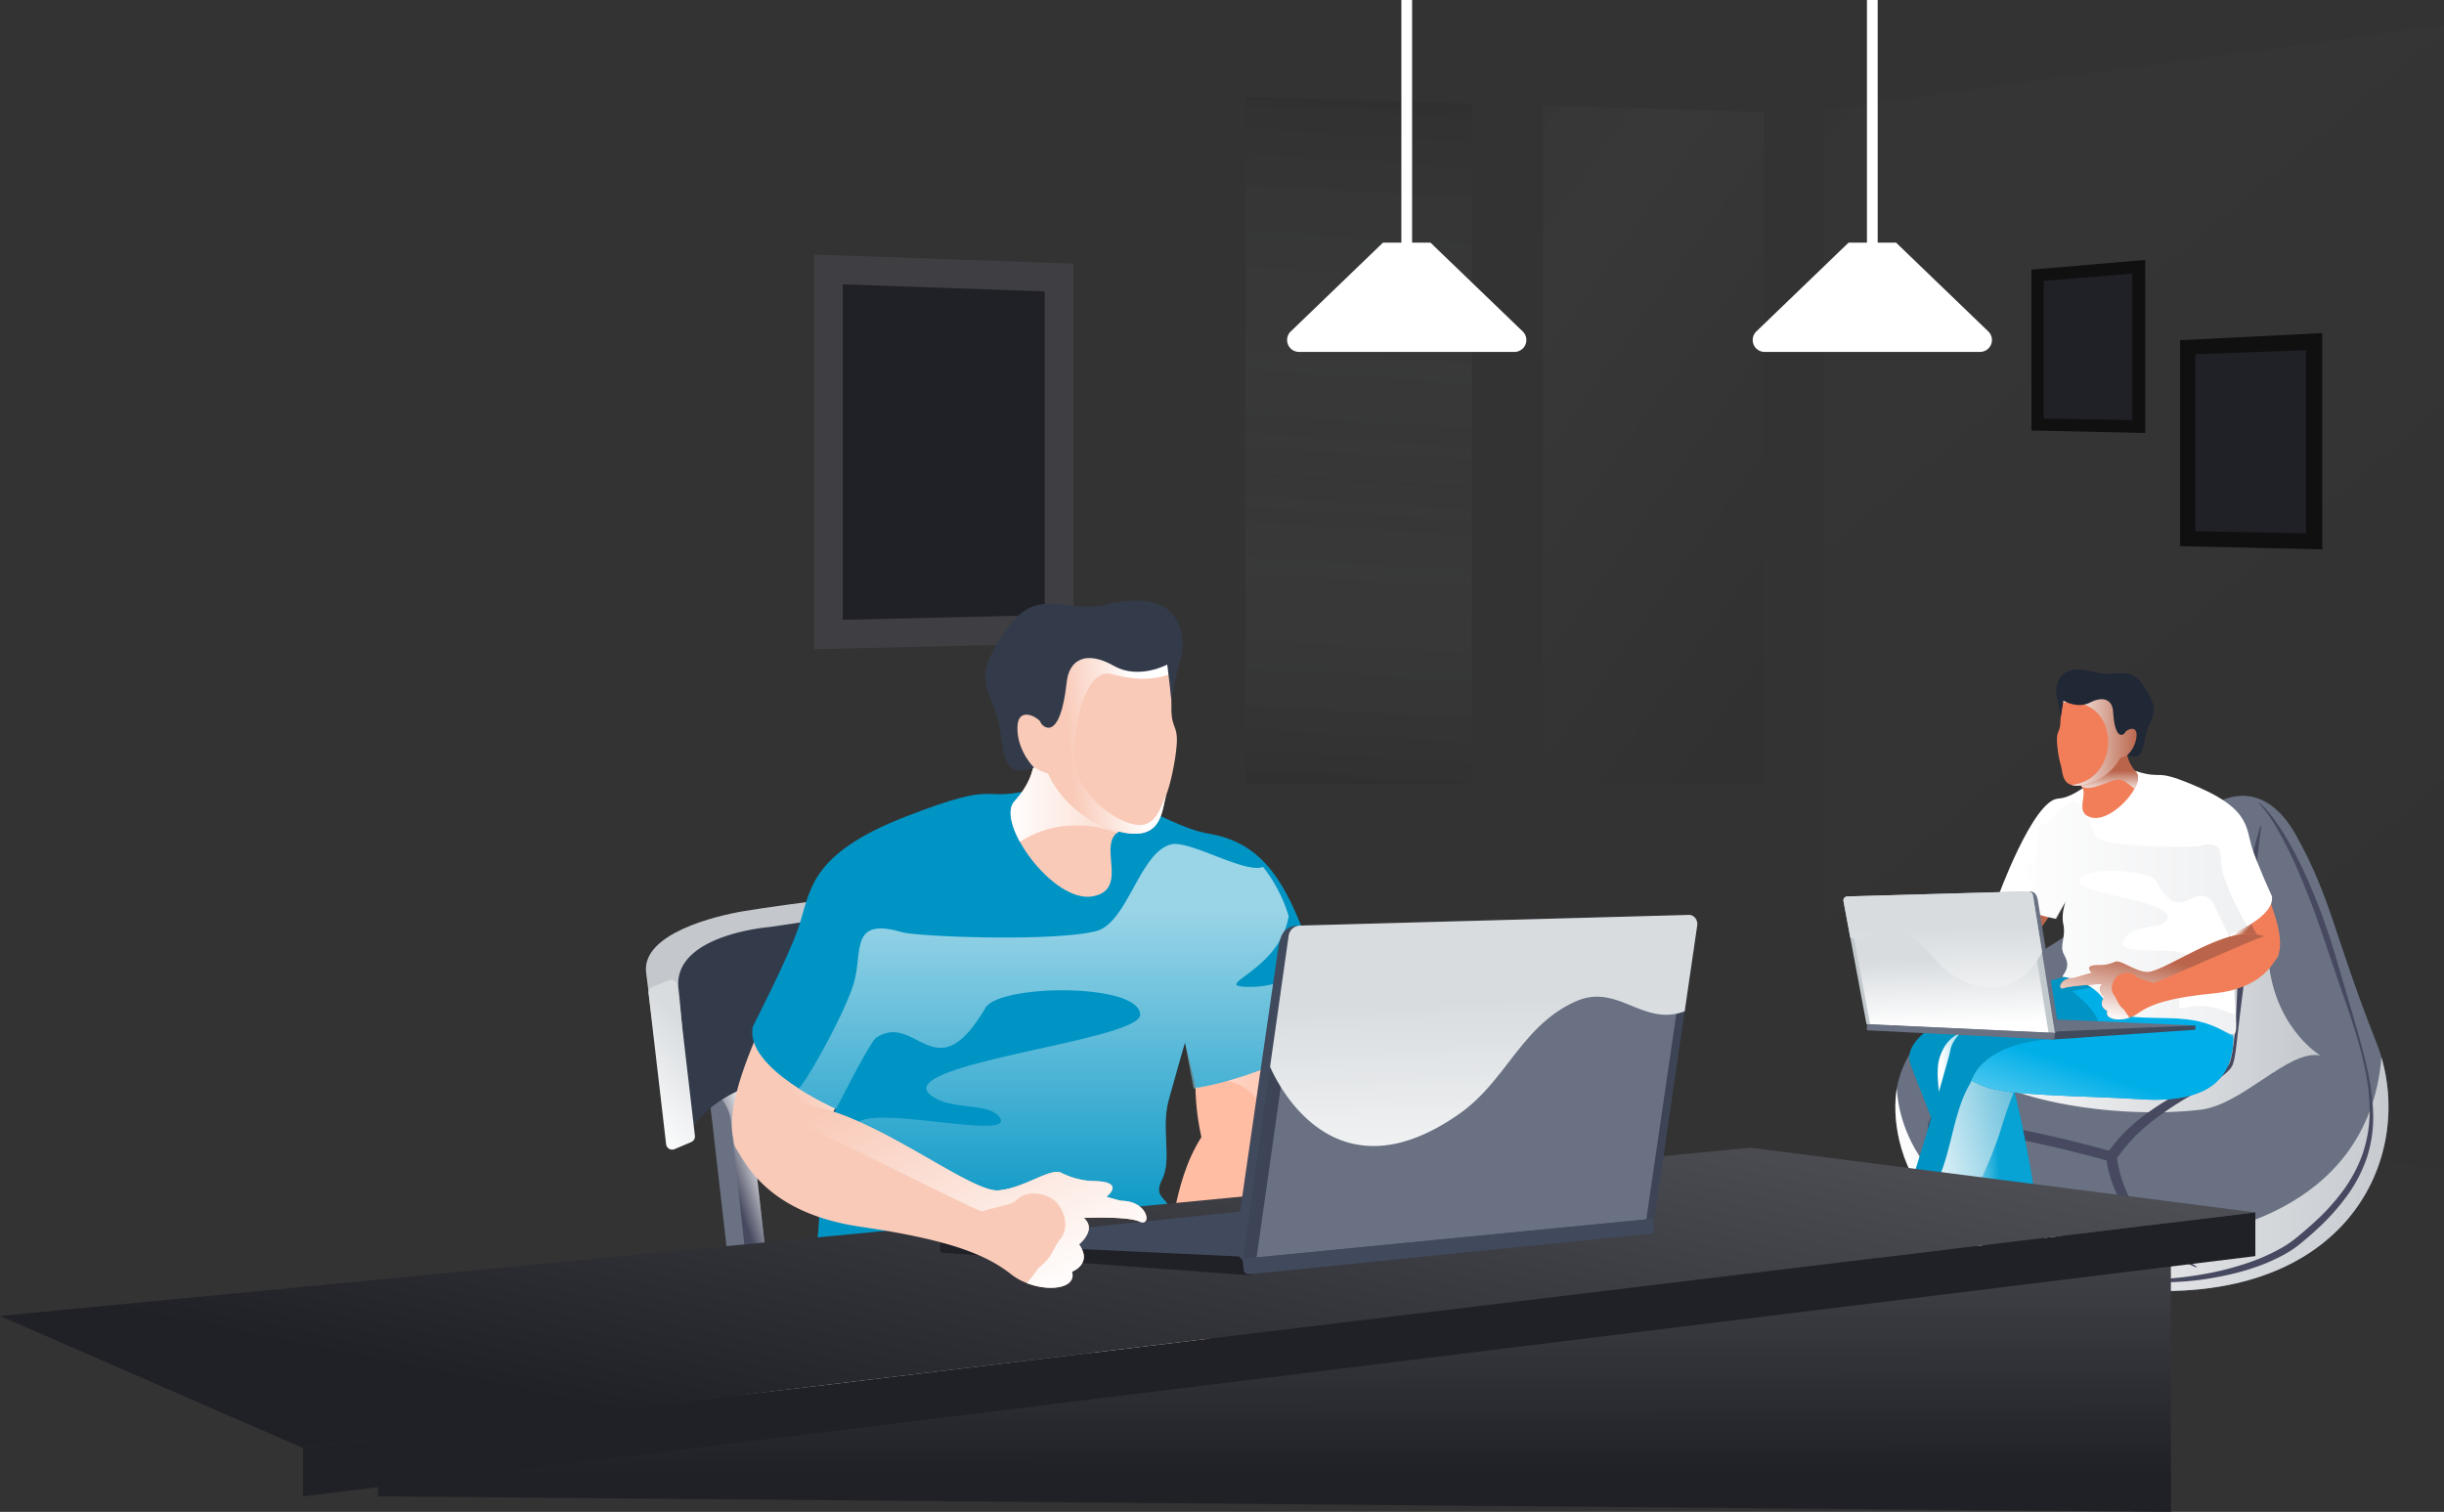 <svg xmlns="http://www.w3.org/2000/svg" xmlns:xlink="http://www.w3.org/1999/xlink" width="1105.606" height="684.08" viewBox="0 0 1105.606 684.08"><rect x="0" y="0" width="1105.606" height="684.08" fill="#333333" stroke="none"/><defs><style>.a,.b{opacity:0.11;}.a{fill:url(#a);}.b,.c{fill:url(#b);}.c{opacity:0.05;}.d{fill:#3f3f43;}.e{fill:#202027;}.f{fill:#101010;}.g{fill:#697182;}.ad,.aj,.al,.an,.ao,.ap,.aq,.av,.h{mix-blend-mode:multiply;isolation:isolate;}.i,.v{fill:url(#d);}.j{fill:#46495f;}.k{fill:#0094c4;}.l{fill:url(#f);}.m{fill:#414a5c;}.n{fill:url(#g);}.o{fill:url(#h);}.p{fill:url(#i);}.q{fill:#f17e59;}.r{fill:url(#k);}.s{fill:url(#l);}.t{fill:#fff;}.u{fill:url(#m);}.v{opacity:0.27;}.w{fill:url(#o);}.x{fill:url(#p);}.y{fill:#202735;}.z{fill:url(#q);}.aa{fill:#c2c9cd;}.ab{fill:url(#r);}.ac{fill:url(#s);}.ad{fill:url(#t);}.ae{fill:#c4c8cd;}.af{fill:#333b4b;}.ag{fill:url(#u);}.ah{fill:#3c4456;}.ai,.aj{fill:url(#v);}.ak{fill:#f9cab8;}.al{fill:url(#x);}.am{fill:#ffbda4;}.an{fill:url(#y);}.ao{opacity:0.6;fill:url(#z);}.ap{fill:url(#aa);}.aq{fill:url(#ab);}.ar{fill:url(#ac);}.as{fill:url(#ad);}.at{fill:url(#ae);}.au{fill:url(#af);}.av{fill:url(#ag);}</style><linearGradient id="a" x1="0.41" y1="1" x2="0.43" gradientUnits="objectBoundingBox"><stop offset="0" stop-color="#191920"/><stop offset="0.443" stop-color="#dbdfe1" stop-opacity="0.18"/><stop offset="1" stop-color="#191920"/></linearGradient><linearGradient id="b" x1="0.856" y1="1.019" x2="0" y2="-0.859" gradientUnits="objectBoundingBox"><stop offset="0" stop-color="#202027"/><stop offset="0.498" stop-color="#656565"/><stop offset="1" stop-color="#202027"/></linearGradient><linearGradient id="d" y1="0.5" x2="1" y2="0.5" gradientUnits="objectBoundingBox"><stop offset="0" stop-color="#fff"/><stop offset="1" stop-color="#c4c8cd"/></linearGradient><linearGradient id="f" x1="0.142" y1="0.544" x2="0.599" y2="0.488" gradientUnits="objectBoundingBox"><stop offset="0" stop-color="#fff"/><stop offset="1" stop-color="#07a3d5"/></linearGradient><linearGradient id="g" y1="0.5" x2="1" y2="0.5" gradientUnits="objectBoundingBox"><stop offset="0" stop-color="#fff"/><stop offset="1" stop-color="#46495f"/></linearGradient><linearGradient id="h" x1="0.194" y1="0.621" x2="1.583" y2="0.062" gradientUnits="objectBoundingBox"><stop offset="0" stop-color="#fff"/><stop offset="1" stop-color="#0094c4"/></linearGradient><linearGradient id="i" x1="-0.222" y1="1.716" x2="0.461" y2="0.762" gradientUnits="objectBoundingBox"><stop offset="0" stop-color="#fff"/><stop offset="1" stop-color="#00afe8"/></linearGradient><linearGradient id="k" x1="0.541" y1="0.458" x2="0.598" y2="0.531" gradientUnits="objectBoundingBox"><stop offset="0" stop-color="#fff"/><stop offset="1" stop-color="#ba654b"/></linearGradient><linearGradient id="l" x1="0.042" y1="1.011" x2="0.535" y2="0.534" xlink:href="#k"/><linearGradient id="m" x1="0.001" y1="0.5" x2="1" y2="0.5" xlink:href="#d"/><linearGradient id="o" x1="0.504" y1="1.036" x2="0.497" y2="0.505" xlink:href="#k"/><linearGradient id="p" x1="0" y1="0.5" x2="1" y2="0.5" xlink:href="#k"/><linearGradient id="q" x1="0.225" y1="0.962" x2="0.497" y2="0.314" xlink:href="#k"/><linearGradient id="r" x1="0.519" y1="0.95" x2="0.496" y2="0.45" gradientUnits="objectBoundingBox"><stop offset="0" stop-color="#fff"/><stop offset="1" stop-color="#d8dcdf"/></linearGradient><linearGradient id="s" x1="0.517" y1="1.148" x2="0.499" y2="0.306" xlink:href="#r"/><linearGradient id="t" x1="0.647" y1="0.272" x2="0.526" y2="0.501" xlink:href="#g"/><linearGradient id="u" x1="0.342" y1="1.051" x2="0.583" y2="0.206" xlink:href="#r"/><linearGradient id="v" y1="0.5" x2="1" y2="0.5" gradientUnits="objectBoundingBox"><stop offset="0" stop-color="#fff"/><stop offset="1" stop-color="#697182"/></linearGradient><linearGradient id="x" x1="0.705" y1="0.191" x2="0.393" y2="0.539" gradientUnits="objectBoundingBox"><stop offset="0" stop-color="#fff"/><stop offset="1" stop-color="#f9cab8"/></linearGradient><linearGradient id="y" y1="0.5" x2="1" y2="0.5" gradientUnits="objectBoundingBox"><stop offset="0" stop-color="#fff"/><stop offset="1" stop-color="#ffbda4"/></linearGradient><linearGradient id="z" x1="0.5" y1="0.138" x2="0.5" y2="0.774" xlink:href="#h"/><linearGradient id="aa" x1="0" y1="0.5" x2="1" y2="0.5" xlink:href="#x"/><linearGradient id="ab" x1="0.807" y1="0.471" x2="0.358" y2="0.525" xlink:href="#x"/><linearGradient id="ac" x1="0.5" y1="0.864" x2="0.479" y2="-3.059" gradientUnits="objectBoundingBox"><stop offset="0" stop-color="#202027"/><stop offset="1" stop-color="#c4c8cd"/></linearGradient><linearGradient id="ad" x1="0.084" y1="0.582" x2="3.334" y2="-1.506" gradientUnits="objectBoundingBox"><stop offset="0" stop-color="#202027"/><stop offset="1" stop-color="#d8dcdf"/></linearGradient><linearGradient id="ae" x1="0.324" y1="-1.314" x2="0.376" y2="-0.777" xlink:href="#v"/><linearGradient id="af" x1="0.518" y1="1.098" x2="0.499" y2="0.295" xlink:href="#r"/><linearGradient id="ag" x1="0.941" y1="0.846" x2="0.137" y2="0.064" xlink:href="#x"/></defs><g transform="translate(-250.469 -110.003)"><g transform="translate(813.914 153.732)"><path class="a" d="M485.9,446.021H588.262V137.749L485.9,134.679Z" transform="translate(-485.899 -134.679)"/><path class="b" d="M542.141,443.671h99.741V139.357l-99.741-2.992Z" transform="translate(-407.541 -132.329)"/></g><path class="c" d="M595.242,596.672l280.476,42.534V121.195L595.242,159.322Z" transform="translate(480.357 0.267)"/><g transform="translate(618.71 225.187)"><path class="d" d="M404.335,343.112l117.349-2.722V168.635l-117.349-4.1Z" transform="translate(-404.335 -164.535)"/><path class="e" d="M409.77,321.962l91.339-2.119V173.354l-91.339-3.191Z" transform="translate(-396.763 -156.696)"/></g><g transform="translate(1169.468 227.598)"><path class="f" d="M634.465,242.724l51.476,1.153V165.543l-51.476,4.412Z" transform="translate(-634.465 -165.543)"/><path class="e" d="M636.776,233.712l40.061.746V168.129l-40.061,3.281Z" transform="translate(-631.246 -161.94)"/></g><g transform="translate(1107.869 470.083)"><path class="g" d="M785.639,267.974c-16.011-29.059-37.615-16.482-43.48-9.066-53.427,67.559-125.926,76.242-136.765,120.306-5.863,23.839,5.449,85.566,103.64,93.9,102,8.649,131.976-63.012,112.7-111.794S801.65,297.03,785.639,267.974Z" transform="translate(-604.13 -249.732)"/><g class="h" transform="translate(0.005 118.383)"><path class="i" d="M730.348,381.113c-105.48,9.118-124.708-45.613-125.519-68.069-4.36,25.512,9.578,83.122,104.2,91.149,97.358,8.257,129.082-56.648,115.008-105C817.881,371.985,741.378,380.163,730.348,381.113Z" transform="translate(-604.132 -299.197)"/></g><g class="h" transform="translate(22.673 35.886)"><path class="i" d="M759.4,297.537c-.816-43.394-23.65-39.709-58.283-12.371s-45.56,41.293-66.808,40.776-22.746,14.582-19.249,18.708c19.259,22.714,76.079,30.583,113.751,26.266,19.467-2.23,40.049-27.561,54.411-24.55C783.221,346.367,760.062,332.653,759.4,297.537Z" transform="translate(-613.604 -264.726)"/></g><g transform="translate(102.259 3.083)"><path class="j" d="M743.139,318.541a279.55,279.55,0,0,0-13.383-35.647l-2.022-4.32-2.176-4.246c-.706-1.424-1.508-2.8-2.274-4.2s-1.556-2.774-2.393-4.131c-.807-1.369-1.642-2.726-2.554-4.033-.866-1.335-1.821-2.613-2.762-3.9a40.447,40.447,0,0,0-6.445-7.05l-.182.239c4.392,4.487,7.544,10.047,10.59,15.523a188.51,188.51,0,0,1,8.1,17.05c4.956,11.583,9.135,23.49,13.089,35.475l6.16,17.961c2.075,5.978,4.143,11.957,5.983,18a171.782,171.782,0,0,1,4.595,18.363,88.393,88.393,0,0,1,1.682,18.739,59.813,59.813,0,0,1-3.394,18.268,65.463,65.463,0,0,1-8.841,16.286,96.83,96.83,0,0,1-12.569,13.811c-2.326,2.092-4.65,4.183-7.086,6.16a48.456,48.456,0,0,1-7.491,5.368,88.164,88.164,0,0,1-17.038,7.472,130.664,130.664,0,0,1-18.21,4.571,160.023,160.023,0,0,1-37.634,2.31l-.029.3a137.813,137.813,0,0,0,38.043-.285c12.579-1.938,25.158-5.2,36.487-11.6a50.33,50.33,0,0,0,7.912-5.672c2.482-2.013,4.853-4.16,7.184-6.352A99.9,99.9,0,0,0,749.2,428.578a64.348,64.348,0,0,0,8.8-17.172,59.283,59.283,0,0,0,2.769-19.022c-.237-12.842-3.518-25.225-6.948-37.392C750.354,342.8,746.736,330.672,743.139,318.541Z" transform="translate(-646.858 -251.02)"/></g><g transform="translate(95.394 13.745)"><path class="j" d="M645.831,319.367c.158-.232.34-.45.5-.682-.031-.259-.072-.541-.093-.785Z" transform="translate(-641.423 -168.501)"/><path class="j" d="M705.347,299.236c-1.9,14.742-1.812,29.626-2.757,44.395-.275,3.686-.579,7.376-1.1,11.023l-.395,2.733c-.163.9-.349,1.79-.538,2.68a20.2,20.2,0,0,1-.754,2.525,5.589,5.589,0,0,1-1.414,2c-2.537,2.36-5.919,4-9.157,5.686-3.3,1.642-6.656,3.221-9.982,4.911a118.241,118.241,0,0,0-19.115,11.933,72.1,72.1,0,0,0-15.738,16.53l-.038.06a2.231,2.231,0,0,0-.366,1.407,43.652,43.652,0,0,0,1.663,8.565,63.411,63.411,0,0,0,2.987,7.982,62.171,62.171,0,0,0,9.063,14.271c.871,1.1,1.9,2.075,2.843,3.114l1.455,1.522c.51.479,1.051.931,1.575,1.393l3.161,2.752,3.379,2.47a63.1,63.1,0,0,0,7.058,4.4c2.436,1.307,4.985,2.4,7.474,3.54l.2-.4c-2.283-1.529-4.65-2.874-6.871-4.432l-3.245-2.448c-.541-.407-1.1-.787-1.627-1.2l-1.524-1.333-3.037-2.654-2.79-2.9c-.457-.486-.936-.955-1.379-1.453l-1.271-1.551c-.828-1.043-1.747-2.015-2.5-3.111a64.033,64.033,0,0,1-7.821-13.776,59.071,59.071,0,0,1-2.58-7.45c-.3-1.271-.642-2.539-.85-3.817-.211-.981-.352-1.994-.459-2.939-.16.232-.342.45-.5.682l.407-1.467c.021.244.062.527.093.785A76.3,76.3,0,0,1,662.862,390.5a139.386,139.386,0,0,1,18.031-12.352l9.551-5.677c1.6-.962,3.2-1.939,4.76-3a24.551,24.551,0,0,0,4.442-3.688,7.854,7.854,0,0,0,1.642-2.578,21.5,21.5,0,0,0,.728-2.822l.486-2.779.364-2.769,1.276-11.064c1.718-14.738,3.942-29.406,5.148-44.127,1.369-14.723,2.862-29.372,4.868-44.072l-.44-.1C709.356,269.717,707.027,284.5,705.347,299.236Z" transform="translate(-643.989 -255.475)"/></g><g transform="translate(14.757 19.59)"><path class="j" d="M728.5,268.443c-1.69,3.372-3.475,6.68-5.454,9.879a177.812,177.812,0,0,1-13.156,18.328q-7.219,8.7-14.9,17.045a221.92,221.92,0,0,1-16.128,16.02c-2.836,2.518-5.808,4.885-8.855,7.134a52.751,52.751,0,0,1-9.614,5.785,50.175,50.175,0,0,1-5.413,1.532c-1.855.469-3.719.972-5.562,1.56a58.094,58.094,0,0,0-10.767,4.569,54.624,54.624,0,0,0-17.373,15.752A83.956,83.956,0,0,0,610.44,386.77l-.012.038a2.118,2.118,0,0,0-.132.771,52.279,52.279,0,0,0,1.017,9.252,73.461,73.461,0,0,0,2.245,8.879,68.076,68.076,0,0,0,7.907,16.451,61.5,61.5,0,0,0,12.189,13.448,55.492,55.492,0,0,0,7.412,5.141,61.939,61.939,0,0,0,8.017,4l.2-.4a82.945,82.945,0,0,1-7.366-4.863c-1.187-.859-2.317-1.788-3.422-2.745-1.139-.907-2.175-1.936-3.252-2.905a64.966,64.966,0,0,1-5.794-6.474A73.55,73.55,0,0,1,624.6,420.2a70.07,70.07,0,0,1-6.725-15.815,69.184,69.184,0,0,1-1.917-8.379c-.242-1.412-.421-2.831-.563-4.248-.136-1.254-.239-2.573-.273-3.755-.053.139-.11.273-.163.414l.146-.809c0,.124.012.266.017.395a90.171,90.171,0,0,1,9.669-19.467,56.361,56.361,0,0,1,15.537-15.477,53.121,53.121,0,0,1,9.87-5.138c3.485-1.429,7.1-2.374,10.793-3.808a38.246,38.246,0,0,0,5.079-2.893c1.618-1.041,3.181-2.154,4.729-3.276,3.121-2.219,6.124-4.583,9.137-6.936,12.029-9.413,23.645-19.661,33.034-31.9,2.36-3.04,4.655-6.136,6.747-9.379a108.23,108.23,0,0,0,5.89-9.956,87.2,87.2,0,0,0,4.681-10.581,65.994,65.994,0,0,0,2.867-11.172l-.44-.1A87.42,87.42,0,0,1,728.5,268.443Z" transform="translate(-610.296 -257.917)"/><path class="j" d="M612.246,312.916c.053-.141.11-.275.163-.414,0-.129-.015-.27-.017-.395Z" transform="translate(-607.579 -182.417)"/></g><g transform="translate(16.897 146.727)"><path class="j" d="M611.19,311.341l.531,4.475c21.712-2.575,79.178,13.766,79.755,13.931l1.242-4.332C690.321,324.731,633.8,308.663,611.19,311.341Z" transform="translate(-611.19 -311.04)"/></g></g><g transform="translate(1059.252 412.932)"><g transform="translate(54.961 135.879)"><path class="k" d="M701.969,283.263c-13.4-3.65-46.881,9.3-66.8,16.5-25.019,9.049-39.931,23.334-17.114,36.136,10.636,5.969,49.787-5.923,73.873-.151s32.656-4.672,35.59-12.208C734.711,305.082,715.361,286.913,701.969,283.263Z" transform="translate(-606.781 -282.628)"/></g><g transform="translate(55.653 165.184)"><path class="k" d="M607.07,308.786s14.654,38.953,35.48,86.437c0,0,13.919,2.108,23.911-5.536,0,0-10.272-77.783-21.463-92.928C639.085,288.759,607.07,308.786,607.07,308.786Z" transform="translate(-607.07 -294.872)"/></g><g class="h" transform="translate(67.773 163.279)"><path class="l" d="M612.847,307.013c-3.92,13.606,8.982,58.158,22.647,89.319,0,0,13.919,2.108,23.911-5.536,0,0-10.272-77.783-21.463-92.928C634.178,292.774,617.648,290.342,612.847,307.013Z" transform="translate(-612.134 -294.076)"/></g><g transform="translate(62.754 239.4)"><path class="m" d="M661.147,325.883s-18.342,12.679-29.112,12.651c0,0,10.25,22.951,5.464,28.379a30.023,30.023,0,0,1-20.41,9.824c-8.25.543-7.658,7.24-6.127,8.068s19.127,6.562,26.857,3.75,9.006-3.121,11.447-2.319,12.481,2.221,16.071-1.848.529-10.451-1.271-13.211C662.719,369.115,665.565,350.081,661.147,325.883Z" transform="translate(-610.037 -325.883)"/></g><g class="h" transform="translate(62.866 292.841)"><path class="n" d="M650.188,350.707c-2.64-.634-3.994-.242-12.287,3.142-7.378,3.028-23.289-.28-27.817-1.548a2.073,2.073,0,0,0,.811,1.391c1.529.83,19.134,6.56,26.859,3.75s9.006-3.116,11.447-2.319,12.481,2.221,16.063-1.845a7.152,7.152,0,0,0,1.687-5.064C662.767,352.009,652.71,351.327,650.188,350.707Z" transform="translate(-610.084 -348.213)"/></g><g transform="translate(45.982 173.064)"><path class="k" d="M603.029,384.528s8.348,10.59,20.908,11.354c0,0,21.731-37.256,29.667-63.294,4.423-14.5,8.216-21.836,8.216-21.836L630.47,298.165S612.016,364.97,603.029,384.528Z" transform="translate(-603.029 -298.165)"/></g><g class="h" transform="translate(46.722 177.271)"><path class="o" d="M638.677,310.693c-7.359,12.914-8.01,30.466-14.826,44.445A90.513,90.513,0,0,1,609.8,375.476c-2.175,2.467-4.38,4.913-6.462,7.46,2.293,2.532,9.788,9.867,20.168,10.5,0,0,21.731-37.256,29.667-63.294,4.423-14.5,8.216-21.836,8.216-21.836l-20.867-8.379A15.314,15.314,0,0,1,638.677,310.693Z" transform="translate(-603.338 -299.923)"/></g><g transform="translate(73.361 139.891)"><path class="k" d="M721.663,284.819c-13.591-2.831-68.177,6.562-87.617,14.958-24.425,10.545-26.149,24.591-4.3,33.23,11.342,4.485,43.4,4.128,71.525,5.887,29.435,1.838,37.155-9.513,39.628-17.21C746.954,302.828,735.254,287.65,721.663,284.819Z" transform="translate(-614.469 -284.304)"/></g><g class="h" transform="translate(83.053 139.891)"><path class="p" d="M716.02,284.818c-8.1-1.687-30.78.969-51.89,5.169.234.369,28.647,21.456-3.159,21.456-19.9,0-37.708,6.033-42.452,18.966a53.986,53.986,0,0,0,5.583,2.6c11.342,4.485,43.4,4.128,71.525,5.887,29.435,1.838,37.155-9.513,39.628-17.21C741.312,302.828,729.612,287.65,716.02,284.818Z" transform="translate(-618.519 -284.304)"/></g><g transform="translate(0 241.415)"><path class="m" d="M636.071,326.725s-11.349,33.5-18.189,35.853-17.14,2.657-24.583-.948-10.236,2.511-9.312,3.982,13.385,15.157,21.5,16.533,9.369,1.735,11.1,3.638,9.752,8.1,14.884,6.33,5.744-8.833,5.421-12.11,24.495-38.448,24.495-38.448S654.312,331.854,636.071,326.725Z" transform="translate(-583.816 -326.725)"/></g><g class="h" transform="translate(0.001 278.695)"><path class="n" d="M619.621,360.732c-1.982-1.862-3.355-2.19-12.237-3.343-7.912-1.012-20.108-11.748-23.42-15.087a2.063,2.063,0,0,0,.022,1.608c.917,1.479,13.392,15.154,21.5,16.53s9.367,1.742,11.1,3.64,9.752,8.1,14.879,6.328a7.149,7.149,0,0,0,3.968-3.566C629.912,368.073,621.507,362.515,619.621,360.732Z" transform="translate(-583.816 -342.302)"/></g><g transform="translate(46.722)"><g transform="translate(148.059 97.072)"><path class="q" d="M666.067,281.632c5.509,11.6,12.273,24.7,22.039,20.967s2.551-22.312.452-28.353C682.961,258.14,660.56,270.037,666.067,281.632Z" transform="translate(-665.203 -266.413)"/></g><g class="h" transform="translate(148.058 97.074)"><path class="r" d="M685.036,292.592c-1.883-2.477-3.887-5.208-4.777-8.238a19.6,19.6,0,0,1-.493-5.026c-.048-1.656-.416-3.334-.524-5.011-.187-2.908,2.109-5.447,4.8-6.292-8.379-5.516-22.466,4.143-17.971,13.606,5.509,11.6,12.273,24.7,22.039,20.967a6.88,6.88,0,0,0,3.638-3.114A38.89,38.89,0,0,1,685.036,292.592Z" transform="translate(-665.203 -266.413)"/></g><g transform="translate(0 81.066)"><path class="q" d="M669.437,259.991a61.227,61.227,0,0,0-21.163,32.261c-11.294,6.785-15.724,18.136-23.155,23.27,0,0-15.446,2.64-18.2,4.217s-4.624,9.779-2.941,12.517c.653,1.063,3.327,1.615,4.98.294,0,0,.218,4.061,5.471,2.692,0,0,.594,3.322,4.375,2.561,0,0,4.482,1.962,7.2-.1s6.251-10.971,12.308-14.115,18.05-7.666,22.975-13.175,5.741-8.484,8.1-12.318c3.611-5.88,7.194-8.577,14.584-24.978S669.437,259.991,669.437,259.991Z" transform="translate(-603.338 -259.725)"/><g class="h" transform="translate(0)"><path class="s" d="M669.437,259.991a61.145,61.145,0,0,0-16.975,20.994,13.308,13.308,0,0,1,6.567,2.494c5.531,4.092,5.761,12.014,1.967,17.251-3.238,4.463-7.01,6.488-12.182,10.344-7.386,5.5-13.16,9.81-13.881,11.727-1.089,2.9-6.871,6.639-9.717,7.74s-3.58-.031-6.395-1.259a39.393,39.393,0,0,1-9.011-5.248,12.079,12.079,0,0,1-3.26-4.037c-2.551,2.051-4.181,9.647-2.575,12.261.653,1.063,3.327,1.615,4.98.294,0,0,.218,4.061,5.471,2.692,0,0,.594,3.322,4.375,2.561,0,0,4.482,1.962,7.2-.1s6.251-10.971,12.309-14.115,18.05-7.666,22.975-13.175,5.741-8.484,8.1-12.318c3.611-5.88,7.194-8.577,14.584-24.978S669.437,259.991,669.437,259.991Z" transform="translate(-603.338 -259.725)"/></g></g><g transform="translate(47.865 45.091)"><path class="t" d="M637.117,269.141a9.845,9.845,0,0,0-.821,1.426Z" transform="translate(-605.284 -210.63)"/><path class="t" d="M738.576,279.748c-2.523-8.467-1.223-16.791-23.325-26.546s-15.31-3.257-29.473-7.733-23.36,11.842-34.743,12.538c-11.533.708-27.7,45.745-27.7,45.745s13.4,6,26.56,8.611l4.452-7.733c.443-.914-2.061,5.311-1.053,9.726,1.515,6.617-1.886,10,.376,14.166s1.948,6.182-.78,10.056c0,0,14.091,1.512,19.768,11.87s25.684,4.557,42.238,8.417,17.861,14.934,16.064-9.078c-1.01-13.507,3.355-13.488-2.793-29.961,0,0,21.111-8.115,19.55-17.648C747.72,302.18,740.651,286.707,738.576,279.748Z" transform="translate(-623.338 -244.693)"/><g transform="translate(0 14.603)"><path class="u" d="M637.429,269.141a11.751,11.751,0,0,0-1.357,2.69Z" transform="translate(-605.596 -225.233)"/><path class="v" d="M725.425,282.8c-1.73-7.129,1.659-14.812-10.3-11.909-3.437.833-33.809.653-43.646-2.252-7.046-2.08-5.993-15.59-13.022-17.741-4.121-1.261-10.774,9.812-15.022,10.679-3.87.79,1.295,18.045-6.268,18.031-4.234-.01,1.615,4.363,2.216,8.568,1.862,13.048-16.047,7.079-16.047,7.079s13.945,6.225,27.1,8.836l3.372-6.694c.629-1.706-1.324,4.913-.517,8.463,1.515,6.617-1.886,10,.376,14.166s1.948,6.182-.78,10.056c0,0,14.091,1.512,19.768,11.87s25.684,4.557,42.238,8.417,16.475,15.236,16.31-3.4c-4.411.168-8.489-5.9-24.813-2.5-1.817.378,1.733-13.835-3.365-8.288-2.86,3.109-15.731,9.1-17.2,6.249-1.434-2.791,28.618-18.734,23.377-22.341-5.294-3.64-31.146.445-29.064-5.744,2.159-6.421,16.779-7.388,17.442-7.79,16.344-9.894-37.311-13.383-36.961-19.574.4-7.168,31.991-5.476,34.922.1,10.368,19.711,15.532,1.458,24.284,7.855,1.529,1.118,9.372,19.18,8.336,16.394a67.513,67.513,0,0,0,8.592-4.181C735.426,306.19,727.16,289.935,725.425,282.8Z" transform="translate(-623.338 -250.794)"/></g></g><g transform="translate(82.364 36.462)"><path class="q" d="M661.762,241.087s-32.268,11.279-21.987,15.262c6.921,2.683-2.934,13.23,6.519,15.3s24.459-15.554,19.964-20.537A15.737,15.737,0,0,1,661.762,241.087Z" transform="translate(-637.753 -241.087)"/></g><g class="h" transform="translate(82.364 36.462)"><path class="w" d="M661.762,241.087s-32.268,11.279-21.987,15.262a4.089,4.089,0,0,1,1.9,1.378c5.442,2.235,13.778-4.238,17.866-3.157,1.644.436,4.566,3.056,5.954,3.985,1.659-3.059,2.175-5.873.761-7.438A15.737,15.737,0,0,1,661.762,241.087Z" transform="translate(-637.753 -241.087)"/></g><g transform="translate(74.996 13.224)"><path class="q" d="M659.717,231.4c-6.089-.1-22.085.16-22.085.16a62.191,62.191,0,0,0-1.362,9.992c-.117,4.451-1.23,4.212-1.537,6.926s.646,9.626,1.675,12.857.153,10.466,9.123,9.243A24.085,24.085,0,0,0,663.3,258.033s7.859-1.694,7.926-8.18C671.307,242.306,665.807,231.5,659.717,231.4Z" transform="translate(-634.674 -231.377)"/></g><g class="h" transform="translate(77.632 13.224)"><path class="x" d="M658.182,231.4c-6.089-.1-22.085.16-22.085.16s-.136.605-.321,1.565a21.666,21.666,0,0,1,3.035-.235c23.5,0,22.92,35.245.938,37.507a10.145,10.145,0,0,0,4.248.18,24.085,24.085,0,0,0,17.772-12.545s7.859-1.694,7.926-8.18C669.772,242.306,664.273,231.5,658.182,231.4Z" transform="translate(-635.776 -231.377)"/></g><g transform="translate(74.71)"><path class="y" d="M652.071,227.1c-17.61-5.222-18.17,7.433-17.253,11.205s1.711,9.537,1.711,9.537c.431-3.075,1.28-7.874,1.28-7.874s6.256,3.762,11.99.85c6.517-3.312,10.159-.893,10.471,4.169.859,14,5.141,10.2,5.457,9.3s5.358-3.753,5.157,1.513a13.5,13.5,0,0,1-4.169,8.769c8.661,3.724,6.383-6.483,9.6-13.065s3.719-9.082-2.46-18.507S660.706,229.658,652.071,227.1Z" transform="translate(-634.555 -225.852)"/></g><g transform="translate(76.535 119.615)"><g transform="translate(0 0.001)"><path class="q" d="M715.227,276.387c-15.027,2.86-35.279,17.521-41.173,16.762s-11.48-5.734-14.027-4.607a17.44,17.44,0,0,1-7.527,1.515c-7.149-.184-2.862,3.4-2.862,3.4-.775.206-8.405,2.448-8.405,2.448-6.189-.3-7.287,5.624-4.382,4.483s17.655-1.929,17.655-1.929c-3.2,2.489.792,6,.792,6-3.343,4.246,1.29,6.227,1.29,6.227-1.508,4.533,8.037,5.268,13.656,1.249s13.72-7.108,34.391-9.149,26.34-12.629,28.925-16.389C736.252,282.48,730.254,273.525,715.227,276.387Z" transform="translate(-635.318 -275.832)"/></g><g class="h"><path class="z" d="M715.227,276.388c-15.027,2.86-35.279,17.521-41.173,16.762s-11.48-5.734-14.027-4.607a17.439,17.439,0,0,1-7.527,1.515c-7.149-.184-2.862,3.4-2.862,3.4-.775.206-8.405,2.448-8.405,2.448-6.189-.3-7.287,5.624-4.382,4.482s17.655-1.929,17.655-1.929c-3.2,2.489.792,6,.792,6-3.343,4.246,1.29,6.227,1.29,6.227-1.218,3.659,4.772,4.842,10.083,3.047a32.583,32.583,0,0,1-2.551-3.614,10.648,10.648,0,0,1-2.149-2.324c-.962-1.41-1.443-3.063-2.458-4.435-1.946-2.635-.534-6.835,1.867-8.568,2.482-1.793,6.627-1.972,8.743.656.519.641,5.449,1.845,7.333,2.6.73.294,47.884-20.974,50.086-21.108C724.494,275.816,720.4,275.4,715.227,276.388Z" transform="translate(-635.318 -275.832)"/></g></g></g><g transform="translate(25.138 100.378)"><g transform="translate(11.006 57.149)"><path class="g" d="M598.918,294.53l82.607,5.231,65.564-4.53-82.49-3.558Z" transform="translate(-598.918 -291.673)"/></g><g transform="translate(93.496 60.672)"><path class="m" d="M633.386,296l.208,3.054a.619.619,0,0,0,.715.479l64.479-4.408c.227-.017.39-.285.369-.6l-.093-1.378Z" transform="translate(-633.386 -293.145)"/></g><g transform="translate(83.83)"><path class="g" d="M633.487,271.985c-.409-2.518-1.321-4.27-4.14-4.188l10.317,64.97s3.473-.785,3.013-4.054C642.292,325.979,635.694,285.5,633.487,271.985Z" transform="translate(-629.347 -267.794)"/></g><g transform="translate(0 0.016)"><path class="aa" d="M677.63,267.8l-81.641,2.3a1.814,1.814,0,0,0-1.639,2.142l10.411,55.645,85.231,3.951-9.908-62.115A2.318,2.318,0,0,0,677.63,267.8Z" transform="translate(-594.319 -267.801)"/></g><g transform="translate(2.209 3.472)"><path class="ab" d="M674.1,269.246l-77.273,1.872a1.716,1.716,0,0,0-1.56,2.022l9.853,52.817,80.7,3.741-9.405-58.628A2.2,2.2,0,0,0,674.1,269.246Z" transform="translate(-595.242 -269.245)"/></g><g class="h" transform="translate(0 0.016)"><path class="ac" d="M677.63,267.8l-81.641,2.3a1.814,1.814,0,0,0-1.639,2.142l3.08,16.468c8.709,2.613,13.646-6.232,22.461-3.059,11.329,4.081,14.749,14.589,24.528,20.434,28.037,16.758,39.577-10.8,39.721-10.935l-4.056-25.426A2.318,2.318,0,0,0,677.63,267.8Z" transform="translate(-594.319 -267.801)"/></g><g transform="translate(10.581 60.119)"><path class="g" d="M598.742,295.264a.4.4,0,0,0,.371.424l83.465,4.167a1.017,1.017,0,0,0,1.079-.842l.249-2.154-85.023-3.944Z" transform="translate(-598.741 -292.914)"/></g></g></g><g transform="translate(1236.692 260.717)"><path class="f" d="M662.554,275.8l64.3,1.441V179.381l-64.3,3.217Z" transform="translate(-662.554 -179.381)"/><path class="e" d="M665.44,264.54l50.046.933V182.613l-50.046,1.806Z" transform="translate(-658.532 -174.879)"/></g><g transform="translate(542.663 511.648)"><g transform="translate(0 0)"><path class="g" d="M383.06,312l21.509,187.3,16.546-6.906-20.849-182.4Z" transform="translate(-357.929 -248.335)"/><path class="ad" d="M384.421,336.835l.3,2.6a19.241,19.241,0,0,1,9.745,14.431L404.7,447.956a16.586,16.586,0,0,1-6.337,14.824l4.751,37.689,16.1-8.077-20.848-182.4Z" transform="translate(-356.033 -248.335)"/><path class="ae" d="M495.373,284.375s-58.821,7.154-78.654,10.5C404.3,296.968,370.6,304.967,372.649,322.6s9,68.978,9,68.978,9.525-21.027,43.28-25.218c29.325-3.64,67.71-9.6,78.889-11.356,1.745-.273,2.965-1.886,11.985-.093l-6.232-62.6C508.852,286.172,502.335,283.564,495.373,284.375Z" transform="translate(-372.559 -284.231)"/><path class="af" d="M497.727,286.851l-77.85,11.6s-43.916,3.465-41.075,27.874c2.056,17.634,4.8,65.231,4.8,65.231s10.061-20.991,44.735-25.026c29.4-3.427,66.927-8.936,77.651-10.533a3.112,3.112,0,0,0,2.635-3.444l-7.335-62.983A3.118,3.118,0,0,0,497.727,286.851Z" transform="translate(-364.046 -280.628)"/><path class="ag" d="M382.389,301.87l-7.565,2.9a2.768,2.768,0,0,0-1.759,2.905l7.955,68.322a2.77,2.77,0,0,0,3.834,2.228l7.529-3.2a2.764,2.764,0,0,0,1.666-2.87l-7.919-68.014A2.772,2.772,0,0,0,382.389,301.87Z" transform="translate(-371.881 -259.911)"/></g><g transform="translate(41.415 185.95)"><path class="ah" d="M558.322,378.106c-5.457-6.56-19.311-10.722-34.3-10.31l-93.7,2.585c-16.76.462-30.4,6.5-32.366,14.312l-7.848,31.249c-2.544,10.133,15.243,18.842,36.947,18.093l126.065-4.358c23.238-.8,38.191-11.918,29.724-22.094Z" transform="translate(-389.865 -353.791)"/><path class="y" d="M558.322,374.771c-5.457-6.56-19.311-10.724-34.3-10.31l-93.7,2.585c-16.76.459-30.4,6.493-32.366,14.309L390.107,412.6c-2.544,10.135,15.243,18.844,36.947,18.1l126.065-4.36c23.238-.8,38.191-11.916,29.724-22.095Z" transform="translate(-389.865 -358.439)"/><path class="ae" d="M558.322,372.269c-5.457-6.562-19.311-10.727-34.3-10.312l-93.7,2.585c-16.76.462-30.4,6.493-32.366,14.309L390.107,410.1c-2.544,10.135,15.243,18.845,36.947,18.1l126.065-4.361c23.238-.8,38.191-11.916,29.724-22.092Z" transform="translate(-389.865 -361.928)"/><path class="ai" d="M546.22,371.88c-4.94-5.938-17.481-9.7-31.05-9.331l-84.815,2.338c-15.173.419-27.52,5.878-29.3,12.955l-7.1,28.286c-2.3,9.173,13.8,17.057,33.446,16.379l114.11-3.947c21.037-.728,34.573-10.789,26.907-20Z" transform="translate(-384.473 -361.099)"/><path class="aj" d="M390.107,398.481c-2.544,10.135,15.243,18.844,36.947,18.1l78.87-2.728c-88.254-19.211-100.73-39.582-108.73-43.581Z" transform="translate(-389.865 -350.31)"/></g></g><g transform="translate(581.579 381.75)"><path class="ak" d="M399.737,321.072c-4.77,11.911-20.965,48.492-1.733,56.878s34.006-17.253,46.128-39.984S412.453,289.3,399.737,321.072Z" transform="translate(-388.82 -123.612)"/><path class="al" d="M408.1,309.017c5.308,1.948,9.673,7.249,9.03,13.065-.373,3.353-1.264,6.682-1.517,10-.261,3.42-.326,6.742-1.458,10.023-2.063,5.993-6.33,11.279-10.341,16.068a77.926,77.926,0,0,1-14.084,13.2,13.82,13.82,0,0,0,7,6.579c19.235,8.386,34.008-17.253,46.128-39.984C452.75,319.415,425.409,298.743,408.1,309.017Z" transform="translate(-387.549 -123.609)"/><g transform="translate(161.901 156.937)"><path class="am" d="M515.6,304.418s-18.107,34.64-8.668,76.936C492.853,403.738,495.2,428.075,486.547,444c0,0-25.273,18.718-28.774,24.04s.579,21.695,6.074,25.074c2.132,1.312,7.419-.122,9.188-3.982,0,0,4.064,7.072,12.227-.134,0,0,4.071,5.409,10.157.62,0,0,9.805-.55,12.794-6.7s1.259-25.309,9.257-36.428,25.373-30.076,29.2-44.4,2.6-20.391,3.343-29.389c1.141-13.8,5.112-21.877,3.489-57.938S515.6,304.418,515.6,304.418Z" transform="translate(-456.47 -295.529)"/><path class="an" d="M515.6,304.418s-11.646,22.307-11.378,52.965a26.742,26.742,0,0,1,14.02-1.481c13.608,2.319,21.2,16.3,19.141,29.109-1.75,10.925-6.67,17.966-12.44,29.557-8.238,16.542-14.68,29.487-14.23,33.572.677,6.184-6.292,18.11-10.384,22.655-4.116,4.569-6.44,3.19-12.6,3.544a79.1,79.1,0,0,1-20.884-1.235,24.307,24.307,0,0,1-9.5-4.279c-2.709,5.986,1.247,21.061,6.5,24.287,2.132,1.312,7.419-.122,9.188-3.982,0,0,4.064,7.072,12.227-.134,0,0,4.071,5.409,10.157.62,0,0,9.805-.55,12.794-6.7s1.259-25.309,9.257-36.428,25.373-30.076,29.2-44.4,2.6-20.391,3.343-29.389c1.141-13.8,5.112-21.877,3.489-57.938S515.6,304.418,515.6,304.418Z" transform="translate(-456.467 -295.529)"/></g><path class="k" d="M599.3,286.948c-22.24-3.719-48.128-28.367-76.936-20.711S507.787,261.5,462.573,279s-43.378,34.312-49.225,51.048c-4.806,13.756-20.417,44.12-20.417,44.12-4.013,18.959,37.555,37.191,37.555,37.191-13.857,32.45-5.1,32.814-8.386,59.8-5.835,47.966,10.937,52.506,10.937,52.506s-13.127-26.615,20.417-32.814,73.107,7.292,85.454-12.945S581.8,459.484,581.8,459.484c.378-8.233-8.446-6.806-3.789-16.044s-.586-22.968,3.061-36.1,7.335-25.976,7.335-25.976l5.059,20.508c26.618-4.011,61.44-22.24,61.44-22.24s-4.772-27.243-12.976-48.574C632.291,305.986,621.548,290.667,599.3,286.948Z" transform="translate(-383.472 -181.446)"/><path class="ao" d="M628.167,334.472a44.64,44.64,0,0,1-24.536,6.143c-15.166-.672,15.451-7.4,19.486-32.026a68.62,68.62,0,0,0-11.588-22.262c-8.034,3.341-33.295-12.3-41.669-10.152-14.295,3.662-19.67,35.75-33.991,39.266-19.991,4.909-80.887,2.446-87.7.455-23.7-6.928-17.617,8.788-21.75,22.915-4.14,14.151-22.219,45.965-24.99,47.76a135.326,135.326,0,0,0,16.841,9.178c-2.343,5.483,15.063-29.99,18.229-32.086,18.139-12.014,26.795,25.057,49.409-13.493,6.395-10.9,69.871-11.356,70.012,3.049.122,12.445-125.646,23.425-90.522,38.795,8.7,3.805,22.6,1.591,26.891,7.608,7.6,10.671-52.675-4.794-63.622,2.015-10.849,6.744,74.705,54.932,71.575,60.389-3.2,5.586-28.448-7.625-33.888-14.123-9.707-11.591-3.915,17.229-7.52,16.3-32.4-8.34-41.147,3.449-49.971,2.7-2.065,37.34,11.959,41.142,11.959,41.142s-13.127-26.615,20.417-32.814,73.107,7.292,85.453-12.945,42.894-18.414,42.894-18.414c.378-8.233-8.446-6.806-3.789-16.044s-.586-22.968,3.061-36.1,7.335-25.976,7.335-25.976l3.954,20.91c26.618-4.014,62.545-22.643,62.545-22.643S631.3,354.449,628.167,334.472Z" transform="translate(-371.255 -165.839)"/><path class="ak" d="M452.469,259.67c-.51,2.187-.445,10.119-9.228,19.689s17.6,46.307,35.36,43.026.337-25.342,13.445-30.076C511.511,285.28,452.469,259.67,452.469,259.67Z" transform="translate(-315.428 -188.552)"/><path class="ap" d="M452.468,259.67c-.51,2.187-.445,10.119-9.228,19.689-3.25,3.542-1.68,10.8,2.482,18.375a45.618,45.618,0,0,1,25.754-7.41,46.474,46.474,0,0,1,18.064,3.439,8.153,8.153,0,0,1,2.506-1.455C511.509,285.28,452.468,259.67,452.468,259.67Z" transform="translate(-315.426 -188.552)"/><path class="ak" d="M513.148,263.006a124.755,124.755,0,0,0-1.8-20.158s-32.041-2.006-44.256-2.372-24.246,20.785-24.794,35.916c-.469,13.007,15.13,17.138,15.13,17.138,4.193,10.028,16.592,23.516,34.458,26.8s16.774-11.3,19.144-17.684,4.921-20.146,4.557-25.615S512.964,271.94,513.148,263.006Z" transform="translate(-314.334 -215.301)"/><path class="aq" d="M485.637,248.5c6.072,1.355,15.089,4.009,26.567.215-.438-3.458-.862-5.868-.862-5.868s-32.041-2-44.256-2.369-24.246,20.785-24.794,35.916c-.469,13.007,15.13,17.138,15.13,17.138,4.193,10.028,16.592,23.516,34.458,26.8,17.361,3.188,16.827-10.473,18.957-17.1-2.9,5.313-4.562,17.77-18.289,12.244-13.9-5.6-23.432-19.086-23.432-28.618C469.117,266.026,475.823,246.306,485.637,248.5Z" transform="translate(-314.334 -215.301)"/><path class="af" d="M491.6,231.794c-17.547,4.329-30.945-8.522-44.208,9.8s-12.488,23.382-6.656,36.873.321,33.742,18.028,27.08c0,0-7.634-7.39-7.546-17.964s9.937-4.375,10.482-2.554,8.778,9.853,11.806-18.138c1.094-10.119,8.613-14.63,21.374-7.383,11.222,6.371,24.112-.594,24.112-.594s1.259,9.7,1.836,15.9c0,0,2.13-11.483,4.317-18.957S527.387,222.963,491.6,231.794Z" transform="translate(-322.074 -229.954)"/></g><path class="ar" d="M321.928,466.794l811.036,7.028V350.869l-811.036,87.69Z" transform="translate(99.561 320.261)"/><path class="as" d="M250.469,409.533l137.051,59.74L1270.735,362.68,1042.318,333.4Z" transform="translate(0 295.916)"/><g transform="translate(675.72 523.978)"><g transform="translate(0.203 127.459)"><path class="m" d="M428.241,363.481l141.265,10.512L751.02,358.28,629.249,342.64Z" transform="translate(-428.241 -342.64)"/></g><g transform="translate(0 148.215)"><path class="e" d="M428.16,354.515c-.045.735.311,1.357.8,1.4l138.924,10.226a1.343,1.343,0,0,0,1.544-1.106l.45-7.084-141.513-6.634Z" transform="translate(-428.156 -351.313)"/></g><g transform="translate(133.675)"><g transform="translate(0 4.862)"><path class="m" d="M503.348,301.528c-4.566,31.4-18.431,126.8-19.249,133.311-.977,7.8,6.517,9.319,6.517,9.319L512.1,291.414C506.107,291.577,504.193,295.7,503.348,301.528Z" transform="translate(-484.011 -291.414)"/></g><g transform="translate(3.311)"><path class="ah" d="M687.216,289.384l-175.938,4.83a5.363,5.363,0,0,0-5.193,4.717l-20.69,146.036L671.561,426.79l19.373-132.639C691.3,291.672,689.465,289.322,687.216,289.384Z" transform="translate(-485.395 -289.383)"/></g><g transform="translate(9.527 7.294)"><path class="at" d="M679.139,292.432l-166.673,5.191a5.09,5.09,0,0,0-4.9,4.473L487.992,440.115l176.3-17.212,18.39-125.959C683.025,294.588,681.281,292.365,679.139,292.432Z" transform="translate(-487.992 -292.43)"/></g><g class="h" transform="translate(15.615)"><path class="au" d="M680.053,289.384l-175.938,4.83a5.363,5.363,0,0,0-5.193,4.717l-8.386,59.192c.309.306,25.474,63.716,85.822,21.13,21.039-14.845,28.037-39.864,52.477-50.735,19.036-8.47,30.33,11.648,49.263,4.483l5.675-38.85C684.136,291.672,682.3,289.322,680.053,289.384Z" transform="translate(-490.536 -289.383)"/></g><g transform="translate(3.154 137.47)"><path class="m" d="M485.329,364.954l.548,5.093a2.135,2.135,0,0,0,2.331,1.9l182.474-18.438a.953.953,0,0,0,.8-1.055l-.455-5.629Z" transform="translate(-485.329 -346.823)"/></g></g></g><g transform="translate(582.337 609.518)"><path class="ak" d="M564.388,368.957s-5.076-1.347-6.613-1.833c0,0,8.927-6.79-5.421-7.086a35.011,35.011,0,0,1-14.948-3.733c-5-2.5-16.657,6.955-28.544,7.929s-51.122-30.3-80.981-37.428S385.169,337.07,390.2,345.166c4.834,7.778,15.212,29.526,56.459,35.54s57.194,12.959,68.088,21.537,30.09,7.989,27.489-1.235c0,0,9.475-3.542,3.166-12.366,0,0,8.324-6.653,2.147-11.942,0,0,19.488-.909,25.2,1.649S576.82,368.933,564.388,368.957Z" transform="translate(-389.137 -325.124)"/><path class="av" d="M556.23,368.958s-5.076-1.347-6.613-1.833c0,0,8.927-6.79-5.421-7.086a35.01,35.01,0,0,1-14.948-3.733c-5-2.5-16.657,6.955-28.544,7.929s-51.122-30.3-80.981-37.428c-10.269-2.455-18.524-2.005-24.732-.031,4.4.469,96.944,47.485,98.439,46.965,3.844-1.34,13.838-3.293,14.939-4.533,4.49-5.074,12.778-4.329,17.588-.5,4.645,3.7,7.089,12.246,2.941,17.344-2.159,2.657-3.276,5.928-5.335,8.664a21.327,21.327,0,0,1-4.528,4.459,64.769,64.769,0,0,1-5.447,7.005c10.478,4.095,22.592,2.281,20.491-5.167,0,0,9.475-3.542,3.166-12.366,0,0,8.324-6.653,2.147-11.942,0,0,19.488-.909,25.2,1.649S568.663,368.934,556.23,368.958Z" transform="translate(-380.98 -325.125)"/></g><path class="e" d="M307.734,474.091,1190.95,365.4V345.631L307.734,452.225Z" transform="translate(79.786 312.964)"/><path class="t" d="M558.632,230.8h-8.326V121h-4.851V230.8h-8.326l-41.712,40.171a5.387,5.387,0,0,0,3.738,9.267h97.453a5.387,5.387,0,0,0,3.736-9.267Z" transform="translate(338.961 -11)"/><path class="t" d="M646.639,230.8h-8.326V121h-4.854V230.8h-8.326l-41.712,40.171a5.387,5.387,0,0,0,3.738,9.267h97.453a5.387,5.387,0,0,0,3.738-9.267Z" transform="translate(461.573 -11)"/></g></svg>
